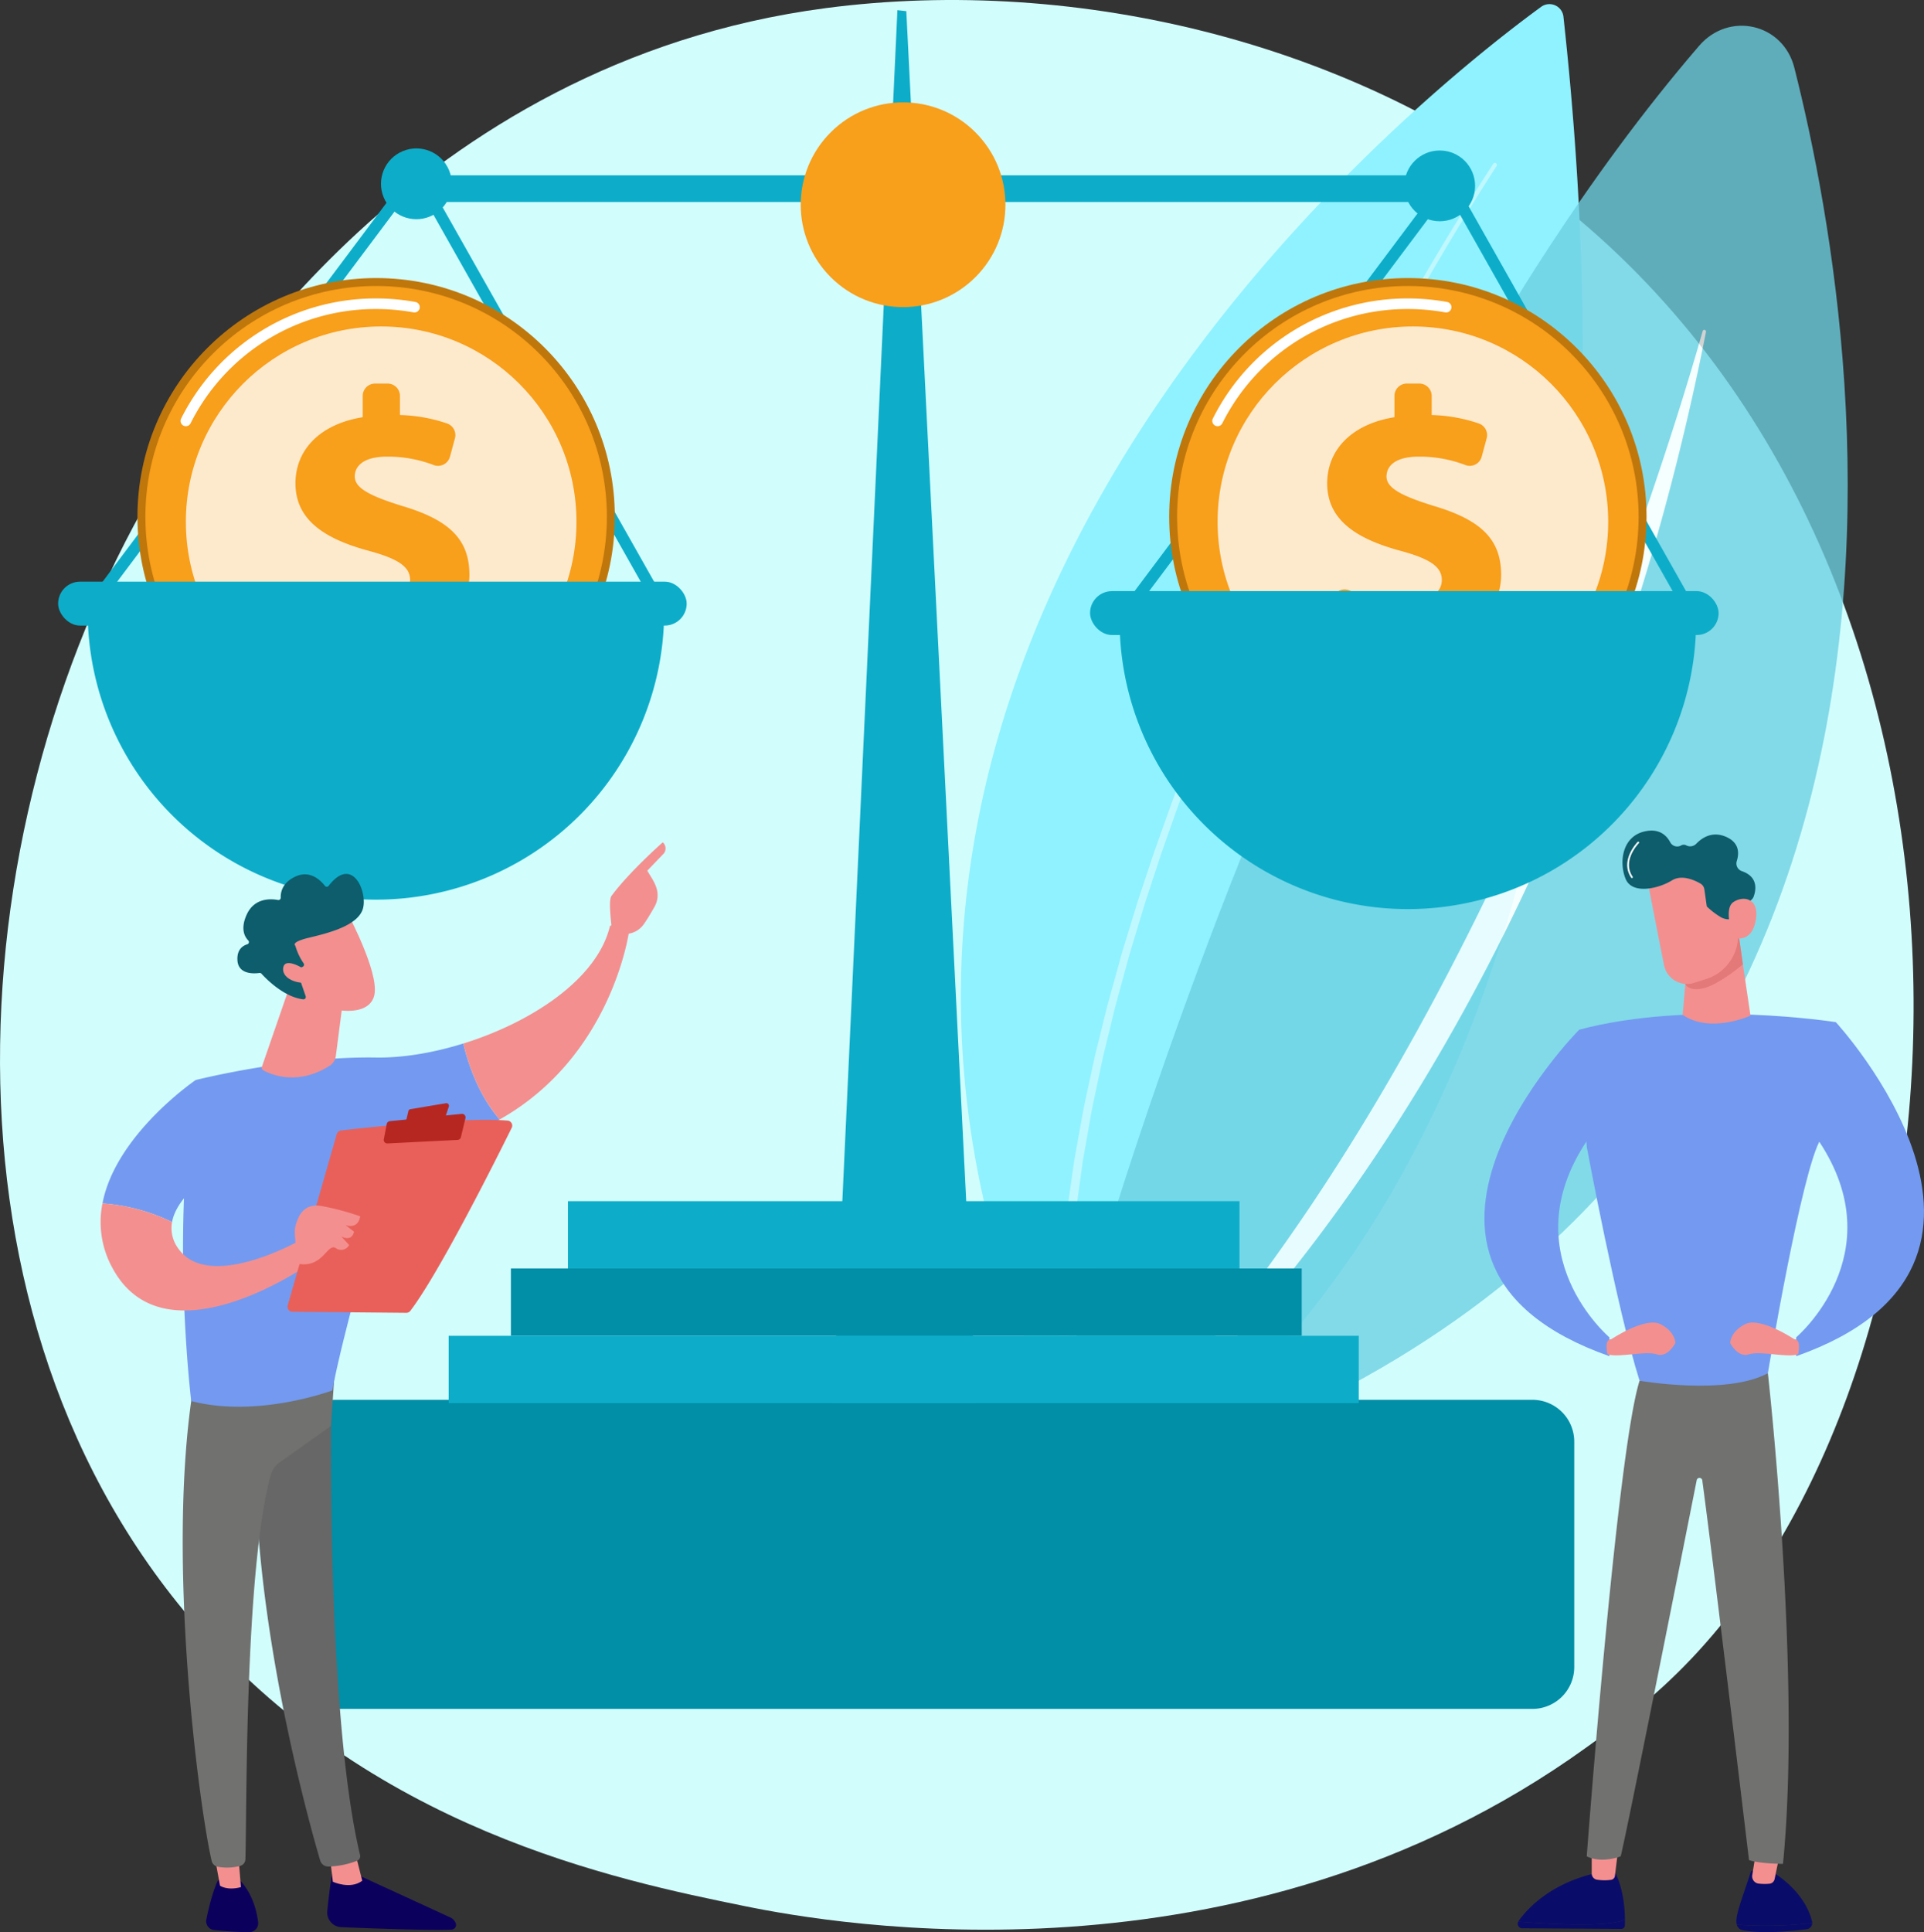 <svg xmlns="http://www.w3.org/2000/svg" width="663.52" height="666.218" viewBox="0 0 663.52 666.218">
  <rect x="0" y="0" width="663.52" height="666.218" fill="#333333" stroke="none"/>
  <g id="Illustration" transform="translate(-456.361 -448.192)">
    <g id="Group_23" data-name="Group 23" transform="translate(455 448.192)">
      <path id="Path_1" data-name="Path 1" d="M1044.172,1019.985c-13.551,14.317-26.373,23.55-36.5,30.845-119.081,85.747-259.986,60.753-289.932,54.649-44.221-9.014-129.7-26.437-191.5-99.371-93.5-110.344-78.939-284.188-6.415-398.944,13.266-20.991,83.338-137.5,225.761-156.179,86.193-11.307,186.666,11.5,259.425,72.674C1157.736,652.071,1146.864,911.489,1044.172,1019.985Z" transform="translate(-459.372 -448.192)" fill="#d2fdfd"/>
      <g id="Group_5" data-name="Group 5" transform="translate(332.731 1.426)">
        <g id="Group_3" data-name="Group 3">
          <path id="Path_2" data-name="Path 2" d="M2056.322,455.14c-45.929,33.522-305.11,239.337-152.512,513.336,0,0,206.078-92.277,160.208-510.039A4.853,4.853,0,0,0,2056.322,455.14Z" transform="translate(-1856.222 -454.195)" fill="#90f2ff"/>
          <path id="Path_3" data-name="Path 3" d="M2147.691,685.192c-10.2,15.608-19.757,31.58-29.063,47.7q-13.912,24.2-26.743,48.988-12.862,24.761-24.5,50.116l-2.924,6.33-2.83,6.371-2.826,6.373q-1.427,3.181-2.775,6.395l-5.441,12.837-5.22,12.926c-1.775,4.3-3.378,8.657-5.045,12.994s-3.337,8.674-4.866,13.061l-4.681,13.129-4.4,13.223-1.1,3.306-1.029,3.328-2.042,6.662-2.042,6.662c-.7,2.216-1.266,4.469-1.9,6.7-1.235,4.478-2.515,8.945-3.711,13.433l-3.353,13.527-.838,3.382-.739,3.4-1.466,6.812-1.466,6.813c-.491,2.271-.846,4.568-1.275,6.851l-1.235,6.859-.617,3.43c-.21,1.142-.419,2.285-.565,3.438l-1.961,13.8a413.033,413.033,0,0,0-3.3,55.655,1.625,1.625,0,0,0,3.249-.037v-.028a410.14,410.14,0,0,1,3.044-55.225l1.891-13.725c.141-1.146.344-2.284.548-3.421l.6-3.413,1.2-6.827c.417-2.272.76-4.558,1.239-6.819l1.431-6.785,1.43-6.786.721-3.392.82-3.37,3.282-13.483c1.173-4.475,2.43-8.93,3.641-13.4.627-2.227,1.185-4.474,1.869-6.685l2.008-6.647,2.007-6.648,1.011-3.322,1.084-3.3,4.335-13.2,4.613-13.111c1.505-4.382,3.166-8.709,4.8-13.047s3.225-8.69,4.979-12.983l5.154-12.918,5.376-12.832q1.326-3.216,2.744-6.393l2.794-6.373,2.8-6.371,2.892-6.331q11.537-25.335,24.254-50.135t26.5-49.031c9.223-16.131,18.71-32.141,28.813-47.736l.007-.01a.67.67,0,0,0-.21-.935A.692.692,0,0,0,2147.691,685.192Z" transform="translate(-1964.1 -630.102)" fill="#fff" opacity="0.43"/>
        </g>
        <g id="Group_4" data-name="Group 4" transform="translate(24.237 7.449)" opacity="0.78">
          <path id="Path_4" data-name="Path 4" d="M1958.293,995.453s76.652-324.226,230.343-502.947c10.332-12.014,28.988-7.756,32.858,7.548C2247.37,602.389,2295.829,913.289,1958.293,995.453Z" transform="translate(-1958.293 -485.565)" fill="#6ccfe1"/>
          <path id="Path_5" data-name="Path 5" d="M2088.115,1310.834a.851.851,0,0,0,1.078,1.314c31.5-24.775,153.532-145.973,200.608-384.282a.585.585,0,0,0-1.134-.287C2272.927,982.9,2208.807,1186.982,2088.115,1310.834Z" transform="translate(-2057.079 -822.28)" fill="#fff"/>
        </g>
      </g>
      <g id="Group_8" data-name="Group 8" transform="translate(102.73 482.667)">
        <g id="Group_6" data-name="Group 6">
          <path id="Rectangle_2" data-name="Rectangle 2" d="M14.433,0H427.1a14.434,14.434,0,0,1,14.434,14.434V92.145A14.433,14.433,0,0,1,427.1,106.579H14.434A14.434,14.434,0,0,1,0,92.145V14.433A14.433,14.433,0,0,1,14.433,0Z" fill="#018ea7"/>
        </g>
      </g>
      <g id="Group_19" data-name="Group 19" transform="translate(21.405 3.505)">
        <path id="Path_41" data-name="Path 41" d="M1719.963,943.257h-49.45l22.212-480.3,3.069.337Z" transform="translate(-1403.286 -462.953)" fill="#0dadc9"/>
        <rect id="Rectangle_5" data-name="Rectangle 5" width="231.593" height="23.211" transform="translate(175.818 410.67)" fill="#0dadc9"/>
        <rect id="Rectangle_6" data-name="Rectangle 6" width="272.726" height="23.211" transform="translate(156.146 433.881)" fill="#018ea7"/>
        <rect id="Rectangle_7" data-name="Rectangle 7" width="313.858" height="23.211" transform="translate(134.685 457.092)" fill="#0dadc9"/>
        <rect id="Rectangle_8" data-name="Rectangle 8" width="366.853" height="9.202" transform="translate(117.499 56.948)" fill="#0dadc9"/>
        <path id="Path_42" data-name="Path 42" d="M584.521,839.638l-3.217-2.41,115.2-153.72,86.973,153.936-3.5,1.978-83.946-148.58Z" transform="translate(-572.717 -631.135)" fill="#0dadc9"/>
        <circle id="Ellipse_1" data-name="Ellipse 1" cx="12.203" cy="12.203" r="12.203" transform="translate(107.603 53.275) rotate(-22.5)" fill="#0dadc9"/>
        <path id="Path_43" data-name="Path 43" d="M2083.218,853.363l-3.218-2.41,115.2-153.72,86.972,153.936-3.5,1.978-83.945-148.58Z" transform="translate(-1715.537 -641.601)" fill="#0dadc9"/>
        <circle id="Ellipse_2" data-name="Ellipse 2" cx="35.301" cy="35.301" r="35.301" transform="translate(241.469 67.092) rotate(-45)" fill="#f89f1b"/>
        <circle id="Ellipse_3" data-name="Ellipse 3" cx="12.203" cy="12.203" r="12.203" transform="translate(464.261 48.384)" fill="#0dadc9"/>
        <g id="Group_22" data-name="Group 22" transform="translate(336.301 45.51)">
          <circle id="Ellipse_1-2" data-name="Ellipse 1" cx="82.314" cy="82.314" r="82.314" transform="translate(46.862 46.862)" fill="#bf770c"/>
          <circle id="Ellipse_2-2" data-name="Ellipse 2" cx="79.577" cy="79.577" r="79.577" transform="translate(49.599 49.599)" fill="#f89f1b"/>
          <path id="Path_26" data-name="Path 26" d="M2681.7,1958.315a1.826,1.826,0,0,1-1.628-2.648,74.967,74.967,0,0,1,67.247-41.405,75.915,75.915,0,0,1,13.58,1.222,1.826,1.826,0,0,1-.655,3.592,72.248,72.248,0,0,0-12.925-1.163,71.336,71.336,0,0,0-63.988,39.4A1.824,1.824,0,0,1,2681.7,1958.315Z" transform="translate(-2618.143 -1860.37)" fill="#fff"/>
          <circle id="Ellipse_3-2" data-name="Ellipse 3" cx="67.352" cy="67.352" r="67.352" transform="translate(63.559 63.558)" fill="#fff" opacity="0.78"/>
          <g id="Group_21" data-name="Group 21" transform="translate(101.245 83.243)">
            <path id="Path_27" data-name="Path 27" d="M2850.126,2121.339v-7.327a59.762,59.762,0,0,1-20.561-4.458,4.239,4.239,0,0,1-2.343-5.007l1.862-6.825a4.272,4.272,0,0,1,5.8-2.8,49.61,49.61,0,0,0,18.983,4c7.357,0,12.844-2.495,12.844-7.607,0-4.614-4.24-7.357-14.465-10.1-14.59-3.99-25.065-10.351-25.065-23.195,0-11.6,8.48-20.452,23.195-22.821v-7.329a4.269,4.269,0,0,1,4.27-4.269h4.306a4.269,4.269,0,0,1,4.269,4.269v6.58a54.479,54.479,0,0,1,16.3,2.927,4.248,4.248,0,0,1,2.655,5.129l-1.711,6.313a4.258,4.258,0,0,1-5.621,2.875,44.461,44.461,0,0,0-15.983-2.9c-8.729,0-11.223,3.616-11.223,6.858,0,3.99,5.237,6.734,16.585,10.226,16.212,4.863,22.946,11.6,22.946,23.693,0,11.1-8.23,21.075-24.192,23.569v8.2a4.269,4.269,0,0,1-4.27,4.27H2854.4A4.269,4.269,0,0,1,2850.126,2121.339Z" transform="translate(-2827.071 -2023.602)" fill="#f89f1b"/>
          </g>
        </g>
        <g id="Group_603" data-name="Group 603" transform="translate(-19.505 45.51)">
          <circle id="Ellipse_1-3" data-name="Ellipse 1" cx="82.314" cy="82.314" r="82.314" transform="translate(46.862 46.862)" fill="#bf770c"/>
          <circle id="Ellipse_2-3" data-name="Ellipse 2" cx="79.577" cy="79.577" r="79.577" transform="translate(49.599 49.599)" fill="#f89f1b"/>
          <path id="Path_26-2" data-name="Path 26" d="M2681.7,1958.315a1.826,1.826,0,0,1-1.628-2.648,74.967,74.967,0,0,1,67.247-41.405,75.915,75.915,0,0,1,13.58,1.222,1.826,1.826,0,0,1-.655,3.592,72.248,72.248,0,0,0-12.925-1.163,71.336,71.336,0,0,0-63.988,39.4A1.824,1.824,0,0,1,2681.7,1958.315Z" transform="translate(-2618.143 -1860.37)" fill="#fff"/>
          <circle id="Ellipse_3-3" data-name="Ellipse 3" cx="67.352" cy="67.352" r="67.352" transform="translate(63.559 63.558)" fill="#fff" opacity="0.78"/>
          <g id="Group_21-2" data-name="Group 21" transform="translate(101.245 83.243)">
            <path id="Path_27-2" data-name="Path 27" d="M2850.126,2121.339v-7.327a59.762,59.762,0,0,1-20.561-4.458,4.239,4.239,0,0,1-2.343-5.007l1.862-6.825a4.272,4.272,0,0,1,5.8-2.8,49.61,49.61,0,0,0,18.983,4c7.357,0,12.844-2.495,12.844-7.607,0-4.614-4.24-7.357-14.465-10.1-14.59-3.99-25.065-10.351-25.065-23.195,0-11.6,8.48-20.452,23.195-22.821v-7.329a4.269,4.269,0,0,1,4.27-4.269h4.306a4.269,4.269,0,0,1,4.269,4.269v6.58a54.479,54.479,0,0,1,16.3,2.927,4.248,4.248,0,0,1,2.655,5.129l-1.711,6.313a4.258,4.258,0,0,1-5.621,2.875,44.461,44.461,0,0,0-15.983-2.9c-8.729,0-11.223,3.616-11.223,6.858,0,3.99,5.237,6.734,16.585,10.226,16.212,4.863,22.946,11.6,22.946,23.693,0,11.1-8.23,21.075-24.192,23.569v8.2a4.269,4.269,0,0,1-4.27,4.27H2854.4A4.269,4.269,0,0,1,2850.126,2121.339Z" transform="translate(-2827.071 -2023.602)" fill="#f89f1b"/>
          </g>
        </g>
        <path id="Path_44" data-name="Path 44" d="M2186.182,1449.071a99.405,99.405,0,0,0,99.406-99.405h-198.81A99.4,99.4,0,0,0,2186.182,1449.071Z" transform="translate(-1720.704 -1139.109)" fill="#0dadc9"/>
        <rect id="Rectangle_9" data-name="Rectangle 9" width="216.768" height="15.138" rx="7.569" transform="translate(355.877 200.319)" fill="#0dadc9"/>
        <path id="Path_45" data-name="Path 45" d="M687.484,1435.346a99.405,99.405,0,0,0,99.406-99.4H588.079A99.405,99.405,0,0,0,687.484,1435.346Z" transform="translate(-577.884 -1128.643)" fill="#0dadc9"/>
        <rect id="Rectangle_10" data-name="Rectangle 10" width="216.768" height="15.138" rx="7.569" transform="translate(0 197.06)" fill="#0dadc9"/>
      </g>
      <g id="Group_20" data-name="Group 20" transform="translate(513.287 286.403)">
        <path id="Path_46" data-name="Path 46" d="M3008.663,3181.374a2.287,2.287,0,0,0-.061-.6c-2.977-11.8-15.148-17.85-15.148-17.85l-5.854.459c-3.366,10.4-5.536,15.48-5,18.321.015.08.039.155.06.233A138.9,138.9,0,0,0,3008.663,3181.374Z" transform="translate(-2895.628 -2804.695)" fill="#0a0c6a"/>
        <path id="Path_47" data-name="Path 47" d="M2983.122,3241.178a2.539,2.539,0,0,0,1.858,1.876c6.87,1.444,17.789.282,22.373-.318a2.131,2.131,0,0,0,1.768-2.124A138.926,138.926,0,0,1,2983.122,3241.178Z" transform="translate(-2896.087 -2863.934)" fill="#0a0c6a"/>
        <path id="Path_48" data-name="Path 48" d="M3015.774,3124.559l-2.563,12.34a2.017,2.017,0,0,1-1.724,1.66,17.106,17.106,0,0,1-3.971-.063,2.537,2.537,0,0,1-2.009-2.98l1.782-10.957Z" transform="translate(-2913.128 -2775.438)" fill="#f48f8f"/>
        <path id="Path_49" data-name="Path 49" d="M2690.817,3237.44c6.253-.175,9.487-.911,11.159-1.595,0,.622,0,1.255-.02,1.91a1.235,1.235,0,0,1-1.178,1.255l-34.331-.222a1.568,1.568,0,0,1-1.261-2.282C2669.687,3236.878,2681.151,3237.71,2690.817,3237.44Z" transform="translate(-2653.526 -2860.298)" fill="#0a0c6a"/>
        <path id="Path_50" data-name="Path 50" d="M2665.695,3184.613a1.615,1.615,0,0,1,.136-.259c3.032-4.236,10.754-12.672,26.013-16.331l7.32-.231s3.26,5.665,3.321,16.16c-1.672.684-4.906,1.42-11.159,1.595C2681.661,3185.817,2670.2,3184.985,2665.695,3184.613Z" transform="translate(-2654.035 -2808.405)" fill="#0a0c6a"/>
        <path id="Path_51" data-name="Path 51" d="M2781.9,3115.373c-.081.545-1.085,8.838-1.473,12.054a1.592,1.592,0,0,1-1.344,1.439,16.776,16.776,0,0,1-5.028-.077,2.166,2.166,0,0,1-1.641-2.173V3113.6Z" transform="translate(-2735.41 -2767.079)" fill="#f48f8f"/>
        <path id="Path_52" data-name="Path 52" d="M2827.647,2442.173s11.714,104.121,5.206,169.2c0,0-7.809,0-11.714-1.3,0,0-12.172-101.8-16.11-130.935a.979.979,0,0,0-1.931-.061c-4.858,24.509-23.941,120.618-26.209,129.694,0,0-6.508,2.6-11.714,0,0,0,10.412-139.261,18.221-163.99Z" transform="translate(-2729.893 -2255.09)" fill="#71716f"/>
        <path id="Path_53" data-name="Path 53" d="M2842.716,1923.411s-49.458-7.809-88.5,2.6l2.6,40.347s10.412,55.965,18.221,80.694c0,0,29.935,5.206,44.251-2.6,0,0,11.714-70.281,18.221-80.694C2837.51,1963.757,2844.017,1936.426,2842.716,1923.411Z" transform="translate(-2721.534 -1857.368)" fill="#739af0"/>
        <path id="Path_54" data-name="Path 54" d="M2922.9,1782.672l4.927,33.319s-13.765,6.323-23.4-.271l2.075-23.514Z" transform="translate(-2836.076 -1752.192)" fill="#f48f8f"/>
        <path id="Path_9068" data-name="Path 9068" d="M69.233,52.884S70.6,55.839,76.117,54.2,89.133,46.1,89.133,46.1l-1.295-9.2" fill="#e37979"/>
        <path id="Path_55" data-name="Path 55" d="M2852.707,1705.151c-.048.353,3.6,18.9,5.863,30.371a8.083,8.083,0,0,0,10.4,6.13l4.214-1.35a15.745,15.745,0,0,0,10.574-18.387l-4.547-20.615S2853.868,1696.586,2852.707,1705.151Z" transform="translate(-2796.639 -1689.155)" fill="#f48f8f"/>
        <path id="Path_56" data-name="Path 56" d="M2856.529,1664.787c.82-2.575.969-6.284-3.687-8.323-4.713-2.065-8.251.272-10.263,2.354a2.907,2.907,0,0,1-3.439.6,1.851,1.851,0,0,0-1.839.026,2.719,2.719,0,0,1-3.719-1.1c-1.234-2.329-3.646-4.7-8.284-3.865-8.507,1.531-9.392,10.98-7.1,16.493s11.423,3.329,15.988.5c3.353-2.077,7.708-.109,9.784,1.082a2.8,2.8,0,0,1,1.385,2.044l.829,5.863a26.633,26.633,0,0,0,4.793,3.671,5.7,5.7,0,0,0,3.566.729c.414-3.318,4.361-5.38,6.255-6.183a2.817,2.817,0,0,0,1.554-1.636c.805-2.219,1.638-6.8-4.1-8.758A2.8,2.8,0,0,1,2856.529,1664.787Z" transform="translate(-2769.499 -1654.313)" fill="#0d5d6c"/>
        <path id="Path_57" data-name="Path 57" d="M2972.992,1766.667s-3.586-9.778-.008-12.21,8.918-1.231,7.8,5.884C2979.4,1769.192,2972.992,1766.667,2972.992,1766.667Z" transform="translate(-2887.145 -1729.803)" fill="#f48f8f"/>
        <path id="Path_58" data-name="Path 58" d="M3083.037,1932.439s76.789,83.3-13.666,115.183v-6.507s33.84-28.634,7.809-67.678C3077.18,1973.437,3080.434,1936.343,3083.037,1932.439Z" transform="translate(-2961.855 -1866.396)" fill="#739af0"/>
        <path id="Path_59" data-name="Path 59" d="M2995.579,2374.42s-11.714-7.809-16.92-5.207-5.206,6.508-5.206,6.508,2.6,5.206,6.508,3.9,13.015,1.3,16.919,0C2996.88,2379.626,2998.182,2374.42,2995.579,2374.42Z" transform="translate(-2888.713 -2199.05)" fill="#f48f8f"/>
        <path id="Path_60" data-name="Path 60" d="M2649.271,1943.4s-80.042,80.694,10.413,112.581v-6.507s-33.84-28.633-7.809-67.678C2651.875,1981.795,2654.477,1949.908,2649.271,1943.4Z" transform="translate(-2616.592 -1874.754)" fill="#739af0"/>
        <path id="Path_61" data-name="Path 61" d="M2795.577,2374.42s11.714-7.809,16.92-5.207,5.206,6.508,5.206,6.508-2.6,5.206-6.508,3.9-13.015,1.3-16.92,0C2794.276,2379.626,2792.975,2374.42,2795.577,2374.42Z" transform="translate(-2751.835 -2199.05)" fill="#f48f8f"/>
        <path id="Path_62" data-name="Path 62" d="M2825.608,1682.933a.3.3,0,0,1-.25-.132c-4.053-5.978,2.16-12.264,2.223-12.326a.3.3,0,0,1,.425.428c-.059.059-5.92,6-2.149,11.56a.3.3,0,0,1-.25.471Z" transform="translate(-2774.739 -1666.57)" fill="#fff"/>
      </g>
      <g id="Group_35" data-name="Group 35" transform="translate(36.073 290.442)">
        <path id="Path_46-2" data-name="Path 46" d="M1611.873,3135.718s-1.3,7.385-1.944,14.694a5.037,5.037,0,0,0,4.818,5.457c9.735.405,30.557,1.194,38.029.86a1.639,1.639,0,0,0,1.442-2.245,3.667,3.667,0,0,0-1.876-1.977l-34.4-15.809Z" transform="translate(-1531.771 -2781.805)" fill="#0c005d"/>
        <path id="Path_47-2" data-name="Path 47" d="M1613.729,3112.737l1.048,8.833s6.025,2.8,10.14-.354l-2.5-9.843Z" transform="translate(-1534.696 -2763.163)" fill="#f48f8f"/>
        <path id="Path_48-2" data-name="Path 48" d="M1527.8,2408.281c-.453,2.307-2.43,115.108,9.628,165.658a1.717,1.717,0,0,1-1.006,2,29.878,29.878,0,0,1-9.82,2,2.956,2.956,0,0,1-2.932-2.121c-3.447-11.728-19.962-70.491-22.117-126.625-2.407-62.725,0-2.136,0-2.136l1.412-38.772Z" transform="translate(-1447.974 -2224.768)" fill="#676767"/>
        <path id="Path_49-2" data-name="Path 49" d="M1435.823,3152.164s-2.077,3.728-4.087,13.634a3.073,3.073,0,0,0,2.7,3.68c3.214.316,8.163.722,12.127.7a3.064,3.064,0,0,0,3.033-3.418c-.439-3.616-1.807-9.548-6.032-14.172Z" transform="translate(-1395.287 -2794.399)" fill="#0c005d"/>
        <path id="Path_50-2" data-name="Path 50" d="M1441.6,3101.968l2.449,13.358s2.421,1.8,7.211.5l-1.169-14.372Z" transform="translate(-1402.89 -2755.563)" fill="#f48f8f"/>
        <path id="Path_51-2" data-name="Path 51" d="M1400.951,2402.665c-9.861,59.515,2.139,147.1,6.187,164.238a2.673,2.673,0,0,0,2.158,2.03,17.946,17.946,0,0,0,7.713-.308,2.45,2.45,0,0,0,1.761-2.256c.543-13.858-.434-98.937,8.754-132.56a7.641,7.641,0,0,1,2.946-4.214l17.835-12.679,1.367-20.494Z" transform="translate(-1368.855 -2215.691)" fill="#71716f"/>
        <g id="Group_31" data-name="Group 31" transform="translate(28.414 28.435)">
          <path id="Path_52-2" data-name="Path 52" d="M1464.161,1925.881c-29.553-.488-62.161,7.76-62.161,7.76-8.809,51.4-1.54,110.688-1.54,110.688,22.879,6,48.688-3.668,48.688-3.668,3.8-21.484,21.545-81.949,21.545-81.949a97.357,97.357,0,0,0,36.13-11.466c-7.472-8.661-10.994-19.682-12.525-26.2C1483.85,1924.3,1473.276,1926.032,1464.161,1925.881Z" transform="translate(-1397.641 -1880.111)" fill="#739af0"/>
          <path id="Path_53-2" data-name="Path 53" d="M1867.419,1748.526a5.655,5.655,0,0,0-6.578-1.848c-4.349,18.371-27.152,33.266-50.58,40.547,1.53,6.515,5.052,17.536,12.525,26.2C1861.666,1791.561,1867.419,1748.526,1867.419,1748.526Z" transform="translate(-1713.604 -1746.287)" fill="#f48f8f"/>
        </g>
        <g id="Group_32" data-name="Group 32" transform="translate(175.652)">
          <path id="Path_54-2" data-name="Path 54" d="M2032.055,1656.466c.3.966-3.214,2.436-5.285-1.513-.073-1.893-1.224-10-.093-11.545,6.024-8.213,17.7-18.508,17.7-18.508a2.779,2.779,0,0,1,.348,3.861l-5.666,5.9c1.185,2.142,2.631,3.95,3.308,6.54a7.94,7.94,0,0,1-.791,5.844c-.995,1.792-2.352,4.121-3.634,5.944A7.841,7.841,0,0,1,2032.055,1656.466Z" transform="translate(-2026.183 -1624.9)" fill="#f48f8f"/>
          <path id="Path_55-2" data-name="Path 55" d="M2048.412,1682.928l-5.163,4.377-1.621,4.358,4.6,5.107s1.548-8.647,2.7-10.518S2049.484,1683.475,2048.412,1682.928Z" transform="translate(-2038.01 -1669.335)" fill="#f48f8f"/>
        </g>
        <path id="Path_56-2" data-name="Path 56" d="M1322.509,2003.415l-11.335-28.616s-27.6,18.756-32.144,42.536a65.322,65.322,0,0,1,24,6.431C1305.068,2012.538,1322.509,2003.415,1322.509,2003.415Z" transform="translate(-1278.401 -1892.834)" fill="#739af0"/>
        <path id="Path_57-2" data-name="Path 57" d="M1344.575,2169.388s-30.993,17.516-41.45,2.56a11.756,11.756,0,0,1-2.156-9.135,65.324,65.324,0,0,0-24-6.431,32.819,32.819,0,0,0,3.568,22.5c18.318,33.509,68.136-1.852,68.136-1.852Z" transform="translate(-1276.343 -2031.881)" fill="#f48f8f"/>
        <g id="Group_33" data-name="Group 33" transform="translate(64.44 89.951)">
          <path id="Path_58-2" data-name="Path 58" d="M1551.5,2097.363l16.915-59.069a1.722,1.722,0,0,1,1.457-1.24c3.065-.358,11.945-1.362,22.2-2.229,12.35-1.045,26.692-1.891,35.262-1.171a1.728,1.728,0,0,1,1.413,2.487c-4.874,9.86-24.921,49.968-34.96,63.107a1.732,1.732,0,0,1-1.395.685l-39.245-.365A1.729,1.729,0,0,1,1551.5,2097.363Z" transform="translate(-1551.43 -2027.648)" fill="#e9605a"/>
          <path id="Path_59-2" data-name="Path 59" d="M1727.532,2010.948l12.263-2.043a.88.88,0,0,1,.981,1.144l-1.214,3.679a.88.88,0,0,1-.719.6l-11.8,1.576a.88.88,0,0,1-.973-1.073l.751-3.212A.88.88,0,0,1,1727.532,2010.948Z" transform="translate(-1685.141 -2008.892)" fill="#b72721"/>
          <path id="Path_60-2" data-name="Path 60" d="M1693.122,2033.341l1.01-5.262a1.216,1.216,0,0,1,1.072-.981l24.77-2.514a1.216,1.216,0,0,1,1.306,1.494l-1.575,6.557a1.217,1.217,0,0,1-1.122.931l-24.2,1.219A1.217,1.217,0,0,1,1693.122,2033.341Z" transform="translate(-1659.913 -2020.904)" fill="#b72721"/>
          <path id="Path_61-2" data-name="Path 61" d="M1563.831,2179.742s-2.356-9.688-1.406-13.126,2.792-7.857,8.93-6.875a89.839,89.839,0,0,1,13.379,3.568s-.366,4.478-5.031,3.033l2.893,2.239s-.413,3.585-4.354,1.67l2.691,2.968a3.136,3.136,0,0,1-4.591,1.056C1573.442,2172.386,1572.053,2180.908,1563.831,2179.742Z" transform="translate(-1559.677 -2124.298)" fill="#f48f8f"/>
        </g>
        <path id="Path_62-2" data-name="Path 62" d="M1522.9,1839.252l-9.4,27.193a.98.98,0,0,0,.447,1.18c2.563,1.417,11.8,5.514,22.927-1.542a4.615,4.615,0,0,0,2.125-3.3l3.045-23.536Z" transform="translate(-1457.903 -1789.04)" fill="#f48f8f"/>
        <g id="Group_34" data-name="Group 34" transform="translate(47.153 10.897)">
          <path id="Path_63" data-name="Path 63" d="M1562.375,1731.752s10.326,19.437,9,27.289-14.121,7.288-25.3.911l-7.809-20.988Z" transform="translate(-1524.067 -1717.619)" fill="#f48f8f"/>
          <path id="Path_64" data-name="Path 64" d="M1500.142,1703.446a.8.8,0,0,0,.35-1.172,20.909,20.909,0,0,1-2.873-6.1s-1.856-1.189,4.724-2.764,16.395-4.02,18.458-9.622c2.011-5.461-3.273-19.2-11.7-8.252a.8.8,0,0,1-1.27.009c-1.382-1.8-5.015-5.532-10.06-3.269-4.721,2.118-5.252,5.577-5.187,7.321a.8.8,0,0,1-.943.815c-2.387-.455-8.114-.846-10.788,5.029-2.2,4.839-.771,7.579.532,8.919a.8.8,0,0,1-.342,1.326c-1.569.48-3.594,1.81-3.391,5.485.28,5.08,5.96,4.633,7.578,4.4a.8.8,0,0,1,.711.252c1.387,1.535,7.634,8.051,14.4,8.836a.808.808,0,0,0,.848-1.068l-2.926-8.507a.8.8,0,0,1,.435-1Z" transform="translate(-1477.635 -1671.42)" fill="#0d5d6c"/>
          <path id="Path_65" data-name="Path 65" d="M1552.855,1805.123s-7.352-5.044-7.889-.8,6.621,6.153,10.166,4.569Z" transform="translate(-1529.171 -1771.89)" fill="#f48f8f"/>
        </g>
      </g>
    </g>
  </g>
</svg>
